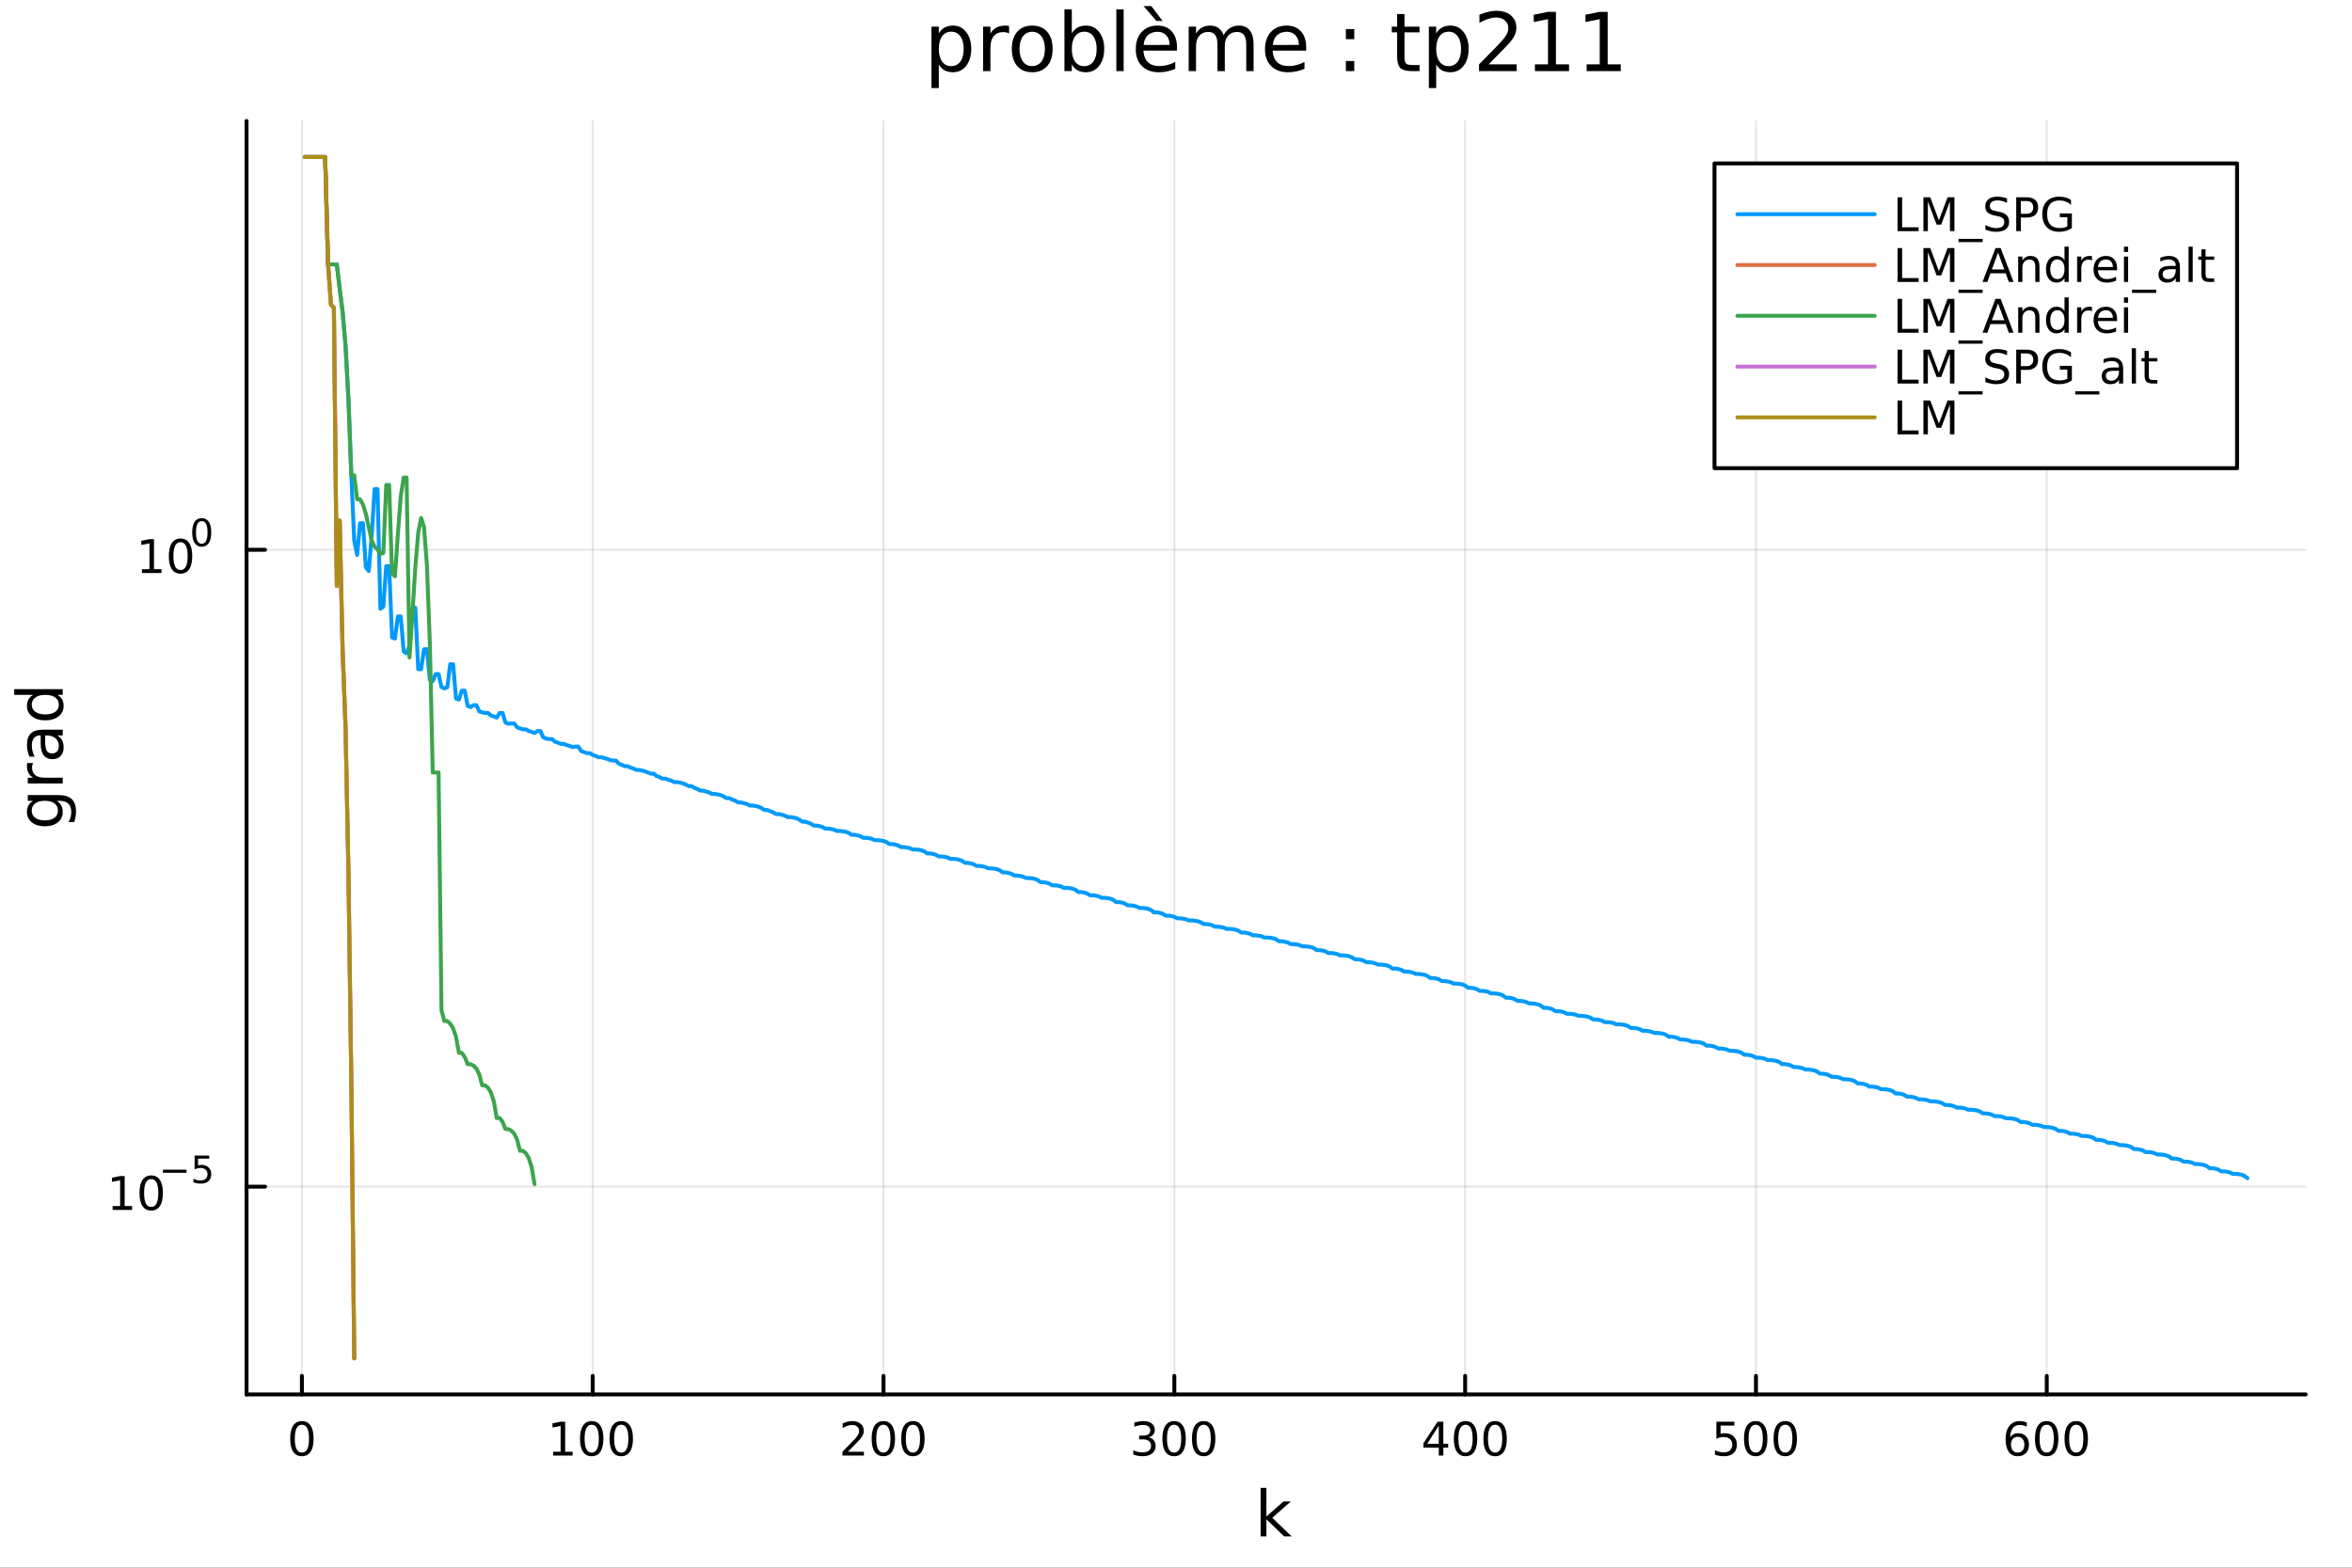<?xml version="1.0" encoding="utf-8"?>
<svg xmlns="http://www.w3.org/2000/svg" xmlns:xlink="http://www.w3.org/1999/xlink" width="600" height="400" viewBox="0 0 2400 1600">
<rect x="0" y="0" width="2400" height="1600" fill="#333333" stroke="none"/>
<defs>
  <clipPath id="clip130">
    <rect x="0" y="0" width="2400" height="1600"/>
  </clipPath>
</defs>
<path clip-path="url(#clip130)" d="M0 1600 L2400 1600 L2400 0 L0 0  Z" fill="#ffffff" fill-rule="evenodd" fill-opacity="1"/>
<defs>
  <clipPath id="clip131">
    <rect x="480" y="0" width="1681" height="1600"/>
  </clipPath>
</defs>
<path clip-path="url(#clip130)" d="M251.56 1423.18 L2352.76 1423.18 L2352.76 123.472 L251.56 123.472  Z" fill="#ffffff" fill-rule="evenodd" fill-opacity="1"/>
<defs>
  <clipPath id="clip132">
    <rect x="251" y="123" width="2102" height="1301"/>
  </clipPath>
</defs>
<polyline clip-path="url(#clip132)" style="stroke:#000000; stroke-linecap:round; stroke-linejoin:round; stroke-width:2; stroke-opacity:0.1; fill:none" points="308.061,1423.18 308.061,123.472 "/>
<polyline clip-path="url(#clip132)" style="stroke:#000000; stroke-linecap:round; stroke-linejoin:round; stroke-width:2; stroke-opacity:0.1; fill:none" points="604.806,1423.18 604.806,123.472 "/>
<polyline clip-path="url(#clip132)" style="stroke:#000000; stroke-linecap:round; stroke-linejoin:round; stroke-width:2; stroke-opacity:0.1; fill:none" points="901.552,1423.18 901.552,123.472 "/>
<polyline clip-path="url(#clip132)" style="stroke:#000000; stroke-linecap:round; stroke-linejoin:round; stroke-width:2; stroke-opacity:0.1; fill:none" points="1198.3,1423.18 1198.3,123.472 "/>
<polyline clip-path="url(#clip132)" style="stroke:#000000; stroke-linecap:round; stroke-linejoin:round; stroke-width:2; stroke-opacity:0.1; fill:none" points="1495.04,1423.18 1495.04,123.472 "/>
<polyline clip-path="url(#clip132)" style="stroke:#000000; stroke-linecap:round; stroke-linejoin:round; stroke-width:2; stroke-opacity:0.1; fill:none" points="1791.79,1423.18 1791.79,123.472 "/>
<polyline clip-path="url(#clip132)" style="stroke:#000000; stroke-linecap:round; stroke-linejoin:round; stroke-width:2; stroke-opacity:0.1; fill:none" points="2088.53,1423.18 2088.53,123.472 "/>
<polyline clip-path="url(#clip130)" style="stroke:#000000; stroke-linecap:round; stroke-linejoin:round; stroke-width:4; stroke-opacity:1; fill:none" points="251.56,1423.18 2352.76,1423.18 "/>
<polyline clip-path="url(#clip130)" style="stroke:#000000; stroke-linecap:round; stroke-linejoin:round; stroke-width:4; stroke-opacity:1; fill:none" points="308.061,1423.18 308.061,1404.28 "/>
<polyline clip-path="url(#clip130)" style="stroke:#000000; stroke-linecap:round; stroke-linejoin:round; stroke-width:4; stroke-opacity:1; fill:none" points="604.806,1423.18 604.806,1404.28 "/>
<polyline clip-path="url(#clip130)" style="stroke:#000000; stroke-linecap:round; stroke-linejoin:round; stroke-width:4; stroke-opacity:1; fill:none" points="901.552,1423.18 901.552,1404.28 "/>
<polyline clip-path="url(#clip130)" style="stroke:#000000; stroke-linecap:round; stroke-linejoin:round; stroke-width:4; stroke-opacity:1; fill:none" points="1198.3,1423.18 1198.3,1404.28 "/>
<polyline clip-path="url(#clip130)" style="stroke:#000000; stroke-linecap:round; stroke-linejoin:round; stroke-width:4; stroke-opacity:1; fill:none" points="1495.04,1423.18 1495.04,1404.28 "/>
<polyline clip-path="url(#clip130)" style="stroke:#000000; stroke-linecap:round; stroke-linejoin:round; stroke-width:4; stroke-opacity:1; fill:none" points="1791.79,1423.18 1791.79,1404.28 "/>
<polyline clip-path="url(#clip130)" style="stroke:#000000; stroke-linecap:round; stroke-linejoin:round; stroke-width:4; stroke-opacity:1; fill:none" points="2088.53,1423.18 2088.53,1404.28 "/>
<path clip-path="url(#clip130)" d="M308.061 1454.1 Q304.45 1454.1 302.621 1457.66 Q300.815 1461.2 300.815 1468.33 Q300.815 1475.44 302.621 1479.01 Q304.45 1482.55 308.061 1482.55 Q311.695 1482.55 313.5 1479.01 Q315.329 1475.44 315.329 1468.33 Q315.329 1461.2 313.5 1457.66 Q311.695 1454.1 308.061 1454.1 M308.061 1450.39 Q313.871 1450.39 316.926 1455 Q320.005 1459.58 320.005 1468.33 Q320.005 1477.06 316.926 1481.67 Q313.871 1486.25 308.061 1486.25 Q302.25 1486.25 299.172 1481.67 Q296.116 1477.06 296.116 1468.33 Q296.116 1459.58 299.172 1455 Q302.25 1450.39 308.061 1450.39 Z" fill="#000000" fill-rule="nonzero" fill-opacity="1" /><path clip-path="url(#clip130)" d="M564.413 1481.64 L572.052 1481.64 L572.052 1455.28 L563.742 1456.95 L563.742 1452.69 L572.005 1451.02 L576.681 1451.02 L576.681 1481.64 L584.32 1481.64 L584.32 1485.58 L564.413 1485.58 L564.413 1481.64 Z" fill="#000000" fill-rule="nonzero" fill-opacity="1" /><path clip-path="url(#clip130)" d="M603.764 1454.1 Q600.153 1454.1 598.325 1457.66 Q596.519 1461.2 596.519 1468.33 Q596.519 1475.44 598.325 1479.01 Q600.153 1482.55 603.764 1482.55 Q607.399 1482.55 609.204 1479.01 Q611.033 1475.44 611.033 1468.33 Q611.033 1461.2 609.204 1457.66 Q607.399 1454.1 603.764 1454.1 M603.764 1450.39 Q609.575 1450.39 612.63 1455 Q615.709 1459.58 615.709 1468.33 Q615.709 1477.06 612.63 1481.67 Q609.575 1486.25 603.764 1486.25 Q597.954 1486.25 594.876 1481.67 Q591.82 1477.06 591.82 1468.33 Q591.82 1459.58 594.876 1455 Q597.954 1450.39 603.764 1450.39 Z" fill="#000000" fill-rule="nonzero" fill-opacity="1" /><path clip-path="url(#clip130)" d="M633.926 1454.1 Q630.315 1454.1 628.487 1457.66 Q626.681 1461.2 626.681 1468.33 Q626.681 1475.44 628.487 1479.01 Q630.315 1482.55 633.926 1482.55 Q637.561 1482.55 639.366 1479.01 Q641.195 1475.44 641.195 1468.33 Q641.195 1461.2 639.366 1457.66 Q637.561 1454.1 633.926 1454.1 M633.926 1450.39 Q639.736 1450.39 642.792 1455 Q645.871 1459.58 645.871 1468.33 Q645.871 1477.06 642.792 1481.67 Q639.736 1486.25 633.926 1486.25 Q628.116 1486.25 625.037 1481.67 Q621.982 1477.06 621.982 1468.33 Q621.982 1459.58 625.037 1455 Q628.116 1450.39 633.926 1450.39 Z" fill="#000000" fill-rule="nonzero" fill-opacity="1" /><path clip-path="url(#clip130)" d="M865.244 1481.64 L881.563 1481.64 L881.563 1485.58 L859.619 1485.58 L859.619 1481.64 Q862.281 1478.89 866.864 1474.26 Q871.471 1469.61 872.651 1468.27 Q874.897 1465.74 875.776 1464.01 Q876.679 1462.25 876.679 1460.56 Q876.679 1457.8 874.735 1456.07 Q872.813 1454.33 869.712 1454.33 Q867.512 1454.33 865.059 1455.09 Q862.628 1455.86 859.85 1457.41 L859.85 1452.69 Q862.675 1451.55 865.128 1450.97 Q867.582 1450.39 869.619 1450.39 Q874.989 1450.39 878.184 1453.08 Q881.378 1455.77 881.378 1460.26 Q881.378 1462.39 880.568 1464.31 Q879.781 1466.2 877.674 1468.8 Q877.096 1469.47 873.994 1472.69 Q870.892 1475.88 865.244 1481.64 Z" fill="#000000" fill-rule="nonzero" fill-opacity="1" /><path clip-path="url(#clip130)" d="M901.378 1454.1 Q897.767 1454.1 895.938 1457.66 Q894.133 1461.2 894.133 1468.33 Q894.133 1475.44 895.938 1479.01 Q897.767 1482.55 901.378 1482.55 Q905.012 1482.55 906.818 1479.01 Q908.647 1475.44 908.647 1468.33 Q908.647 1461.2 906.818 1457.66 Q905.012 1454.1 901.378 1454.1 M901.378 1450.39 Q907.188 1450.39 910.244 1455 Q913.322 1459.58 913.322 1468.33 Q913.322 1477.06 910.244 1481.67 Q907.188 1486.25 901.378 1486.25 Q895.568 1486.25 892.489 1481.67 Q889.434 1477.06 889.434 1468.33 Q889.434 1459.58 892.489 1455 Q895.568 1450.39 901.378 1450.39 Z" fill="#000000" fill-rule="nonzero" fill-opacity="1" /><path clip-path="url(#clip130)" d="M931.54 1454.1 Q927.929 1454.1 926.1 1457.66 Q924.295 1461.2 924.295 1468.33 Q924.295 1475.44 926.1 1479.01 Q927.929 1482.55 931.54 1482.55 Q935.174 1482.55 936.98 1479.01 Q938.808 1475.44 938.808 1468.33 Q938.808 1461.2 936.98 1457.66 Q935.174 1454.1 931.54 1454.1 M931.54 1450.39 Q937.35 1450.39 940.406 1455 Q943.484 1459.58 943.484 1468.33 Q943.484 1477.06 940.406 1481.67 Q937.35 1486.25 931.54 1486.25 Q925.73 1486.25 922.651 1481.67 Q919.596 1477.06 919.596 1468.33 Q919.596 1459.58 922.651 1455 Q925.73 1450.39 931.54 1450.39 Z" fill="#000000" fill-rule="nonzero" fill-opacity="1" /><path clip-path="url(#clip130)" d="M1172.06 1466.95 Q1175.42 1467.66 1177.29 1469.93 Q1179.19 1472.2 1179.19 1475.53 Q1179.19 1480.65 1175.67 1483.45 Q1172.15 1486.25 1165.67 1486.25 Q1163.49 1486.25 1161.18 1485.81 Q1158.89 1485.39 1156.43 1484.54 L1156.43 1480.02 Q1158.38 1481.16 1160.69 1481.74 Q1163.01 1482.32 1165.53 1482.32 Q1169.93 1482.32 1172.22 1480.58 Q1174.54 1478.84 1174.54 1475.53 Q1174.54 1472.48 1172.38 1470.77 Q1170.25 1469.03 1166.43 1469.03 L1162.41 1469.03 L1162.41 1465.19 L1166.62 1465.19 Q1170.07 1465.19 1171.9 1463.82 Q1173.73 1462.43 1173.73 1459.84 Q1173.73 1457.18 1171.83 1455.77 Q1169.95 1454.33 1166.43 1454.33 Q1164.51 1454.33 1162.31 1454.75 Q1160.11 1455.16 1157.48 1456.04 L1157.48 1451.88 Q1160.14 1451.14 1162.45 1450.77 Q1164.79 1450.39 1166.85 1450.39 Q1172.17 1450.39 1175.28 1452.83 Q1178.38 1455.23 1178.38 1459.35 Q1178.38 1462.22 1176.73 1464.21 Q1175.09 1466.18 1172.06 1466.95 Z" fill="#000000" fill-rule="nonzero" fill-opacity="1" /><path clip-path="url(#clip130)" d="M1198.05 1454.1 Q1194.44 1454.1 1192.61 1457.66 Q1190.81 1461.2 1190.81 1468.33 Q1190.81 1475.44 1192.61 1479.01 Q1194.44 1482.55 1198.05 1482.55 Q1201.69 1482.55 1203.49 1479.01 Q1205.32 1475.44 1205.32 1468.33 Q1205.32 1461.2 1203.49 1457.66 Q1201.69 1454.1 1198.05 1454.1 M1198.05 1450.39 Q1203.86 1450.39 1206.92 1455 Q1210 1459.58 1210 1468.33 Q1210 1477.06 1206.92 1481.67 Q1203.86 1486.25 1198.05 1486.25 Q1192.24 1486.25 1189.17 1481.67 Q1186.11 1477.06 1186.11 1468.33 Q1186.11 1459.58 1189.17 1455 Q1192.24 1450.39 1198.05 1450.39 Z" fill="#000000" fill-rule="nonzero" fill-opacity="1" /><path clip-path="url(#clip130)" d="M1228.22 1454.1 Q1224.6 1454.1 1222.78 1457.66 Q1220.97 1461.2 1220.97 1468.33 Q1220.97 1475.44 1222.78 1479.01 Q1224.6 1482.55 1228.22 1482.55 Q1231.85 1482.55 1233.66 1479.01 Q1235.48 1475.44 1235.48 1468.33 Q1235.48 1461.2 1233.66 1457.66 Q1231.85 1454.1 1228.22 1454.1 M1228.22 1450.39 Q1234.03 1450.39 1237.08 1455 Q1240.16 1459.58 1240.16 1468.33 Q1240.16 1477.06 1237.08 1481.67 Q1234.03 1486.25 1228.22 1486.25 Q1222.41 1486.25 1219.33 1481.67 Q1216.27 1477.06 1216.27 1468.33 Q1216.27 1459.58 1219.33 1455 Q1222.41 1450.39 1228.22 1450.39 Z" fill="#000000" fill-rule="nonzero" fill-opacity="1" /><path clip-path="url(#clip130)" d="M1468.13 1455.09 L1456.33 1473.54 L1468.13 1473.54 L1468.13 1455.09 M1466.91 1451.02 L1472.79 1451.02 L1472.79 1473.54 L1477.72 1473.54 L1477.72 1477.43 L1472.79 1477.43 L1472.79 1485.58 L1468.13 1485.58 L1468.13 1477.43 L1452.53 1477.43 L1452.53 1472.92 L1466.91 1451.02 Z" fill="#000000" fill-rule="nonzero" fill-opacity="1" /><path clip-path="url(#clip130)" d="M1495.45 1454.1 Q1491.84 1454.1 1490.01 1457.66 Q1488.2 1461.2 1488.2 1468.33 Q1488.2 1475.44 1490.01 1479.01 Q1491.84 1482.55 1495.45 1482.55 Q1499.08 1482.55 1500.89 1479.01 Q1502.72 1475.44 1502.72 1468.33 Q1502.72 1461.2 1500.89 1457.66 Q1499.08 1454.1 1495.45 1454.1 M1495.45 1450.39 Q1501.26 1450.39 1504.31 1455 Q1507.39 1459.58 1507.39 1468.33 Q1507.39 1477.06 1504.31 1481.67 Q1501.26 1486.25 1495.45 1486.25 Q1489.64 1486.25 1486.56 1481.67 Q1483.5 1477.06 1483.5 1468.33 Q1483.5 1459.58 1486.56 1455 Q1489.64 1450.39 1495.45 1450.39 Z" fill="#000000" fill-rule="nonzero" fill-opacity="1" /><path clip-path="url(#clip130)" d="M1525.61 1454.1 Q1522 1454.1 1520.17 1457.66 Q1518.36 1461.2 1518.36 1468.33 Q1518.36 1475.44 1520.17 1479.01 Q1522 1482.55 1525.61 1482.55 Q1529.24 1482.55 1531.05 1479.01 Q1532.88 1475.44 1532.88 1468.33 Q1532.88 1461.2 1531.05 1457.66 Q1529.24 1454.1 1525.61 1454.1 M1525.61 1450.39 Q1531.42 1450.39 1534.48 1455 Q1537.55 1459.58 1537.55 1468.33 Q1537.55 1477.06 1534.48 1481.67 Q1531.42 1486.25 1525.61 1486.25 Q1519.8 1486.25 1516.72 1481.67 Q1513.67 1477.06 1513.67 1468.33 Q1513.67 1459.58 1516.72 1455 Q1519.8 1450.39 1525.61 1450.39 Z" fill="#000000" fill-rule="nonzero" fill-opacity="1" /><path clip-path="url(#clip130)" d="M1751.41 1451.02 L1769.76 1451.02 L1769.76 1454.96 L1755.69 1454.96 L1755.69 1463.43 Q1756.71 1463.08 1757.73 1462.92 Q1758.74 1462.73 1759.76 1462.73 Q1765.55 1462.73 1768.93 1465.9 Q1772.31 1469.08 1772.31 1474.49 Q1772.31 1480.07 1768.84 1483.17 Q1765.36 1486.25 1759.05 1486.25 Q1756.87 1486.25 1754.6 1485.88 Q1752.36 1485.51 1749.95 1484.77 L1749.95 1480.07 Q1752.03 1481.2 1754.25 1481.76 Q1756.48 1482.32 1758.95 1482.32 Q1762.96 1482.32 1765.3 1480.21 Q1767.63 1478.1 1767.63 1474.49 Q1767.63 1470.88 1765.3 1468.77 Q1762.96 1466.67 1758.95 1466.67 Q1757.08 1466.67 1755.2 1467.08 Q1753.35 1467.5 1751.41 1468.38 L1751.41 1451.02 Z" fill="#000000" fill-rule="nonzero" fill-opacity="1" /><path clip-path="url(#clip130)" d="M1791.52 1454.1 Q1787.91 1454.1 1786.08 1457.66 Q1784.28 1461.2 1784.28 1468.33 Q1784.28 1475.44 1786.08 1479.01 Q1787.91 1482.55 1791.52 1482.55 Q1795.16 1482.55 1796.96 1479.01 Q1798.79 1475.44 1798.79 1468.33 Q1798.79 1461.2 1796.96 1457.66 Q1795.16 1454.1 1791.52 1454.1 M1791.52 1450.39 Q1797.33 1450.39 1800.39 1455 Q1803.47 1459.58 1803.47 1468.33 Q1803.47 1477.06 1800.39 1481.67 Q1797.33 1486.25 1791.52 1486.25 Q1785.71 1486.25 1782.63 1481.67 Q1779.58 1477.06 1779.58 1468.33 Q1779.58 1459.58 1782.63 1455 Q1785.71 1450.39 1791.52 1450.39 Z" fill="#000000" fill-rule="nonzero" fill-opacity="1" /><path clip-path="url(#clip130)" d="M1821.68 1454.1 Q1818.07 1454.1 1816.24 1457.66 Q1814.44 1461.2 1814.44 1468.33 Q1814.44 1475.44 1816.24 1479.01 Q1818.07 1482.55 1821.68 1482.55 Q1825.32 1482.55 1827.12 1479.01 Q1828.95 1475.44 1828.95 1468.33 Q1828.95 1461.2 1827.12 1457.66 Q1825.32 1454.1 1821.68 1454.1 M1821.68 1450.39 Q1827.49 1450.39 1830.55 1455 Q1833.63 1459.58 1833.63 1468.33 Q1833.63 1477.06 1830.55 1481.67 Q1827.49 1486.25 1821.68 1486.25 Q1815.87 1486.25 1812.8 1481.67 Q1809.74 1477.06 1809.74 1468.33 Q1809.74 1459.58 1812.8 1455 Q1815.87 1450.39 1821.68 1450.39 Z" fill="#000000" fill-rule="nonzero" fill-opacity="1" /><path clip-path="url(#clip130)" d="M2058.86 1466.44 Q2055.71 1466.44 2053.86 1468.59 Q2052.03 1470.74 2052.03 1474.49 Q2052.03 1478.22 2053.86 1480.39 Q2055.71 1482.55 2058.86 1482.55 Q2062.01 1482.55 2063.83 1480.39 Q2065.69 1478.22 2065.69 1474.49 Q2065.69 1470.74 2063.83 1468.59 Q2062.01 1466.44 2058.86 1466.44 M2068.14 1451.78 L2068.14 1456.04 Q2066.38 1455.21 2064.58 1454.77 Q2062.79 1454.33 2061.03 1454.33 Q2056.4 1454.33 2053.95 1457.45 Q2051.52 1460.58 2051.17 1466.9 Q2052.54 1464.89 2054.6 1463.82 Q2056.66 1462.73 2059.14 1462.73 Q2064.34 1462.73 2067.35 1465.9 Q2070.39 1469.05 2070.39 1474.49 Q2070.39 1479.82 2067.24 1483.03 Q2064.09 1486.25 2058.86 1486.25 Q2052.86 1486.25 2049.69 1481.67 Q2046.52 1477.06 2046.52 1468.33 Q2046.52 1460.14 2050.41 1455.28 Q2054.3 1450.39 2060.85 1450.39 Q2062.61 1450.39 2064.39 1450.74 Q2066.2 1451.09 2068.14 1451.78 Z" fill="#000000" fill-rule="nonzero" fill-opacity="1" /><path clip-path="url(#clip130)" d="M2088.44 1454.1 Q2084.83 1454.1 2083 1457.66 Q2081.2 1461.2 2081.2 1468.33 Q2081.2 1475.44 2083 1479.01 Q2084.83 1482.55 2088.44 1482.55 Q2092.08 1482.55 2093.88 1479.01 Q2095.71 1475.44 2095.71 1468.33 Q2095.71 1461.2 2093.88 1457.66 Q2092.08 1454.1 2088.44 1454.1 M2088.44 1450.39 Q2094.25 1450.39 2097.31 1455 Q2100.39 1459.58 2100.39 1468.33 Q2100.39 1477.06 2097.31 1481.67 Q2094.25 1486.25 2088.44 1486.25 Q2082.63 1486.25 2079.55 1481.67 Q2076.5 1477.06 2076.5 1468.33 Q2076.5 1459.58 2079.55 1455 Q2082.63 1450.39 2088.44 1450.39 Z" fill="#000000" fill-rule="nonzero" fill-opacity="1" /><path clip-path="url(#clip130)" d="M2118.6 1454.1 Q2114.99 1454.1 2113.16 1457.66 Q2111.36 1461.2 2111.36 1468.33 Q2111.36 1475.44 2113.16 1479.01 Q2114.99 1482.55 2118.6 1482.55 Q2122.24 1482.55 2124.04 1479.01 Q2125.87 1475.44 2125.87 1468.33 Q2125.87 1461.2 2124.04 1457.66 Q2122.24 1454.1 2118.6 1454.1 M2118.6 1450.39 Q2124.41 1450.39 2127.47 1455 Q2130.55 1459.58 2130.55 1468.33 Q2130.55 1477.06 2127.47 1481.67 Q2124.41 1486.25 2118.6 1486.25 Q2112.79 1486.25 2109.71 1481.67 Q2106.66 1477.06 2106.66 1468.33 Q2106.66 1459.58 2109.71 1455 Q2112.79 1450.39 2118.6 1450.39 Z" fill="#000000" fill-rule="nonzero" fill-opacity="1" /><path clip-path="url(#clip130)" d="M1286.34 1518.52 L1292.23 1518.52 L1292.23 1547.77 L1309.7 1532.4 L1317.18 1532.4 L1298.27 1549.07 L1317.98 1568.04 L1310.34 1568.04 L1292.23 1550.63 L1292.23 1568.04 L1286.34 1568.04 L1286.34 1518.52 Z" fill="#000000" fill-rule="nonzero" fill-opacity="1" /><polyline clip-path="url(#clip132)" style="stroke:#000000; stroke-linecap:round; stroke-linejoin:round; stroke-width:2; stroke-opacity:0.1; fill:none" points="251.56,1211.12 2352.76,1211.12 "/>
<polyline clip-path="url(#clip132)" style="stroke:#000000; stroke-linecap:round; stroke-linejoin:round; stroke-width:2; stroke-opacity:0.1; fill:none" points="251.56,561.11 2352.76,561.11 "/>
<polyline clip-path="url(#clip130)" style="stroke:#000000; stroke-linecap:round; stroke-linejoin:round; stroke-width:4; stroke-opacity:1; fill:none" points="251.56,1423.18 251.56,123.472 "/>
<polyline clip-path="url(#clip130)" style="stroke:#000000; stroke-linecap:round; stroke-linejoin:round; stroke-width:4; stroke-opacity:1; fill:none" points="251.56,1211.12 270.458,1211.12 "/>
<polyline clip-path="url(#clip130)" style="stroke:#000000; stroke-linecap:round; stroke-linejoin:round; stroke-width:4; stroke-opacity:1; fill:none" points="251.56,561.11 270.458,561.11 "/>
<path clip-path="url(#clip130)" d="M114.931 1230.92 L122.57 1230.92 L122.57 1204.55 L114.26 1206.22 L114.26 1201.96 L122.524 1200.29 L127.2 1200.29 L127.2 1230.92 L134.839 1230.92 L134.839 1234.85 L114.931 1234.85 L114.931 1230.92 Z" fill="#000000" fill-rule="nonzero" fill-opacity="1" /><path clip-path="url(#clip130)" d="M154.283 1203.37 Q150.672 1203.37 148.843 1206.93 Q147.038 1210.48 147.038 1217.61 Q147.038 1224.71 148.843 1228.28 Q150.672 1231.82 154.283 1231.82 Q157.917 1231.82 159.723 1228.28 Q161.552 1224.71 161.552 1217.61 Q161.552 1210.48 159.723 1206.93 Q157.917 1203.37 154.283 1203.37 M154.283 1199.67 Q160.093 1199.67 163.149 1204.27 Q166.227 1208.86 166.227 1217.61 Q166.227 1226.33 163.149 1230.94 Q160.093 1235.52 154.283 1235.52 Q148.473 1235.52 145.394 1230.94 Q142.339 1226.33 142.339 1217.61 Q142.339 1208.86 145.394 1204.27 Q148.473 1199.67 154.283 1199.67 Z" fill="#000000" fill-rule="nonzero" fill-opacity="1" /><path clip-path="url(#clip130)" d="M166.227 1193.77 L190.339 1193.77 L190.339 1196.96 L166.227 1196.96 L166.227 1193.77 Z" fill="#000000" fill-rule="nonzero" fill-opacity="1" /><path clip-path="url(#clip130)" d="M198.577 1179.36 L213.491 1179.36 L213.491 1182.56 L202.056 1182.56 L202.056 1189.44 Q202.884 1189.16 203.711 1189.03 Q204.539 1188.88 205.366 1188.88 Q210.068 1188.88 212.814 1191.45 Q215.56 1194.03 215.56 1198.43 Q215.56 1202.96 212.739 1205.48 Q209.918 1207.99 204.783 1207.99 Q203.015 1207.99 201.172 1207.69 Q199.348 1207.38 197.392 1206.78 L197.392 1202.96 Q199.085 1203.89 200.89 1204.34 Q202.696 1204.79 204.708 1204.79 Q207.962 1204.79 209.861 1203.08 Q211.761 1201.37 211.761 1198.43 Q211.761 1195.5 209.861 1193.79 Q207.962 1192.07 204.708 1192.07 Q203.185 1192.07 201.661 1192.41 Q200.157 1192.75 198.577 1193.47 L198.577 1179.36 Z" fill="#000000" fill-rule="nonzero" fill-opacity="1" /><path clip-path="url(#clip130)" d="M144.855 580.903 L152.493 580.903 L152.493 554.537 L144.183 556.204 L144.183 551.945 L152.447 550.278 L157.123 550.278 L157.123 580.903 L164.762 580.903 L164.762 584.838 L144.855 584.838 L144.855 580.903 Z" fill="#000000" fill-rule="nonzero" fill-opacity="1" /><path clip-path="url(#clip130)" d="M184.206 553.357 Q180.595 553.357 178.766 556.922 Q176.961 560.463 176.961 567.593 Q176.961 574.699 178.766 578.264 Q180.595 581.806 184.206 581.806 Q187.84 581.806 189.646 578.264 Q191.475 574.699 191.475 567.593 Q191.475 560.463 189.646 556.922 Q187.84 553.357 184.206 553.357 M184.206 549.653 Q190.016 549.653 193.072 554.26 Q196.151 558.843 196.151 567.593 Q196.151 576.32 193.072 580.926 Q190.016 585.509 184.206 585.509 Q178.396 585.509 175.317 580.926 Q172.262 576.32 172.262 567.593 Q172.262 558.843 175.317 554.26 Q178.396 549.653 184.206 549.653 Z" fill="#000000" fill-rule="nonzero" fill-opacity="1" /><path clip-path="url(#clip130)" d="M205.855 531.849 Q202.921 531.849 201.436 534.745 Q199.969 537.623 199.969 543.416 Q199.969 549.19 201.436 552.086 Q202.921 554.964 205.855 554.964 Q208.808 554.964 210.275 552.086 Q211.761 549.19 211.761 543.416 Q211.761 537.623 210.275 534.745 Q208.808 531.849 205.855 531.849 M205.855 528.84 Q210.576 528.84 213.059 532.583 Q215.56 536.307 215.56 543.416 Q215.56 550.506 213.059 554.249 Q210.576 557.973 205.855 557.973 Q201.135 557.973 198.633 554.249 Q196.151 550.506 196.151 543.416 Q196.151 536.307 198.633 532.583 Q201.135 528.84 205.855 528.84 Z" fill="#000000" fill-rule="nonzero" fill-opacity="1" /><path clip-path="url(#clip130)" d="M45.766 817.313 Q39.401 817.313 35.9 819.955 Q32.398 822.565 32.398 827.307 Q32.398 832.018 35.9 834.66 Q39.401 837.27 45.766 837.27 Q52.1 837.27 55.601 834.66 Q59.103 832.018 59.103 827.307 Q59.103 822.565 55.601 819.955 Q52.1 817.313 45.766 817.313 M59.58 811.457 Q68.683 811.457 73.107 815.499 Q77.563 819.541 77.563 827.88 Q77.563 830.967 77.086 833.705 Q76.64 836.442 75.685 839.02 L69.988 839.02 Q71.388 836.442 72.057 833.928 Q72.725 831.413 72.725 828.803 Q72.725 823.042 69.701 820.178 Q66.71 817.313 60.63 817.313 L57.734 817.313 Q60.885 819.127 62.445 821.96 Q64.004 824.793 64.004 828.739 Q64.004 835.296 59.007 839.307 Q54.01 843.317 45.766 843.317 Q37.491 843.317 32.494 839.307 Q27.497 835.296 27.497 828.739 Q27.497 824.793 29.056 821.96 Q30.616 819.127 33.767 817.313 L28.356 817.313 L28.356 811.457 L59.58 811.457 Z" fill="#000000" fill-rule="nonzero" fill-opacity="1" /><path clip-path="url(#clip130)" d="M33.831 778.737 Q33.258 779.724 33.003 780.901 Q32.717 782.047 32.717 783.447 Q32.717 788.413 35.963 791.086 Q39.178 793.728 45.225 793.728 L64.004 793.728 L64.004 799.616 L28.356 799.616 L28.356 793.728 L33.894 793.728 Q30.648 791.882 29.088 788.922 Q27.497 785.962 27.497 781.729 Q27.497 781.124 27.592 780.392 Q27.656 779.66 27.815 778.769 L33.831 778.737 Z" fill="#000000" fill-rule="nonzero" fill-opacity="1" /><path clip-path="url(#clip130)" d="M46.085 756.393 Q46.085 763.491 47.708 766.228 Q49.331 768.965 53.246 768.965 Q56.365 768.965 58.211 766.928 Q60.026 764.86 60.026 761.327 Q60.026 756.457 56.588 753.529 Q53.119 750.569 47.39 750.569 L46.085 750.569 L46.085 756.393 M43.666 744.712 L64.004 744.712 L64.004 750.569 L58.593 750.569 Q61.84 752.574 63.399 755.566 Q64.927 758.558 64.927 762.886 Q64.927 768.361 61.872 771.607 Q58.784 774.822 53.628 774.822 Q47.612 774.822 44.557 770.812 Q41.501 766.769 41.501 758.78 L41.501 750.569 L40.928 750.569 Q36.886 750.569 34.69 753.242 Q32.462 755.884 32.462 760.69 Q32.462 763.746 33.194 766.642 Q33.926 769.538 35.39 772.212 L29.98 772.212 Q28.738 768.997 28.133 765.974 Q27.497 762.95 27.497 760.085 Q27.497 752.351 31.507 748.532 Q35.518 744.712 43.666 744.712 Z" fill="#000000" fill-rule="nonzero" fill-opacity="1" /><path clip-path="url(#clip130)" d="M33.767 709.191 L14.479 709.191 L14.479 703.335 L64.004 703.335 L64.004 709.191 L58.657 709.191 Q61.84 711.038 63.399 713.87 Q64.927 716.671 64.927 720.618 Q64.927 727.079 59.771 731.153 Q54.615 735.195 46.212 735.195 Q37.809 735.195 32.653 731.153 Q27.497 727.079 27.497 720.618 Q27.497 716.671 29.056 713.87 Q30.584 711.038 33.767 709.191 M46.212 729.148 Q52.673 729.148 56.365 726.506 Q60.026 723.833 60.026 719.186 Q60.026 714.539 56.365 711.865 Q52.673 709.191 46.212 709.191 Q39.751 709.191 36.09 711.865 Q32.398 714.539 32.398 719.186 Q32.398 723.833 36.09 726.506 Q39.751 729.148 46.212 729.148 Z" fill="#000000" fill-rule="nonzero" fill-opacity="1" /><path clip-path="url(#clip130)" d="M957.973 65.77 L957.973 89.833 L950.479 89.833 L950.479 27.206 L957.973 27.206 L957.973 34.092 Q960.323 30.041 963.887 28.097 Q967.493 26.112 972.475 26.112 Q980.739 26.112 985.884 32.675 Q991.069 39.237 991.069 49.931 Q991.069 60.626 985.884 67.188 Q980.739 73.751 972.475 73.751 Q967.493 73.751 963.887 71.806 Q960.323 69.821 957.973 65.77 M983.332 49.931 Q983.332 41.708 979.929 37.05 Q976.567 32.35 970.652 32.35 Q964.738 32.35 961.335 37.05 Q957.973 41.708 957.973 49.931 Q957.973 58.155 961.335 62.854 Q964.738 67.512 970.652 67.512 Q976.567 67.512 979.929 62.854 Q983.332 58.155 983.332 49.931 Z" fill="#000000" fill-rule="nonzero" fill-opacity="1" /><path clip-path="url(#clip130)" d="M1029.71 34.173 Q1028.46 33.444 1026.96 33.12 Q1025.5 32.756 1023.72 32.756 Q1017.4 32.756 1014 36.888 Q1010.63 40.979 1010.63 48.676 L1010.63 72.576 L1003.14 72.576 L1003.14 27.206 L1010.63 27.206 L1010.63 34.254 Q1012.98 30.122 1016.75 28.138 Q1020.52 26.112 1025.91 26.112 Q1026.68 26.112 1027.61 26.234 Q1028.54 26.315 1029.67 26.517 L1029.71 34.173 Z" fill="#000000" fill-rule="nonzero" fill-opacity="1" /><path clip-path="url(#clip130)" d="M1053.29 32.431 Q1047.3 32.431 1043.81 37.131 Q1040.33 41.789 1040.33 49.931 Q1040.33 58.074 1043.77 62.773 Q1047.25 67.431 1053.29 67.431 Q1059.25 67.431 1062.73 62.732 Q1066.21 58.033 1066.21 49.931 Q1066.21 41.87 1062.73 37.171 Q1059.25 32.431 1053.29 32.431 M1053.29 26.112 Q1063.01 26.112 1068.56 32.431 Q1074.11 38.751 1074.11 49.931 Q1074.11 61.071 1068.56 67.431 Q1063.01 73.751 1053.29 73.751 Q1043.53 73.751 1037.98 67.431 Q1032.47 61.071 1032.47 49.931 Q1032.47 38.751 1037.98 32.431 Q1043.53 26.112 1053.29 26.112 Z" fill="#000000" fill-rule="nonzero" fill-opacity="1" /><path clip-path="url(#clip130)" d="M1119.04 49.931 Q1119.04 41.708 1115.63 37.05 Q1112.27 32.35 1106.36 32.35 Q1100.44 32.35 1097.04 37.05 Q1093.68 41.708 1093.68 49.931 Q1093.68 58.155 1097.04 62.854 Q1100.44 67.512 1106.36 67.512 Q1112.27 67.512 1115.63 62.854 Q1119.04 58.155 1119.04 49.931 M1093.68 34.092 Q1096.03 30.041 1099.59 28.097 Q1103.2 26.112 1108.18 26.112 Q1116.44 26.112 1121.59 32.675 Q1126.77 39.237 1126.77 49.931 Q1126.77 60.626 1121.59 67.188 Q1116.44 73.751 1108.18 73.751 Q1103.2 73.751 1099.59 71.806 Q1096.03 69.821 1093.68 65.77 L1093.68 72.576 L1086.18 72.576 L1086.18 9.544 L1093.68 9.544 L1093.68 34.092 Z" fill="#000000" fill-rule="nonzero" fill-opacity="1" /><path clip-path="url(#clip130)" d="M1139.13 9.544 L1146.58 9.544 L1146.58 72.576 L1139.13 72.576 L1139.13 9.544 Z" fill="#000000" fill-rule="nonzero" fill-opacity="1" /><path clip-path="url(#clip130)" d="M1200.99 48.028 L1200.99 51.673 L1166.72 51.673 Q1167.2 59.37 1171.33 63.421 Q1175.51 67.431 1182.92 67.431 Q1187.21 67.431 1191.22 66.378 Q1195.27 65.325 1199.24 63.218 L1199.24 70.267 Q1195.23 71.968 1191.02 72.86 Q1186.81 73.751 1182.47 73.751 Q1171.62 73.751 1165.26 67.431 Q1158.94 61.112 1158.94 50.337 Q1158.94 39.197 1164.93 32.675 Q1170.97 26.112 1181.18 26.112 Q1190.33 26.112 1195.64 32.026 Q1200.99 37.9 1200.99 48.028 M1193.53 45.84 Q1193.45 39.723 1190.09 36.077 Q1186.77 32.431 1181.26 32.431 Q1175.02 32.431 1171.25 35.956 Q1167.53 39.48 1166.96 45.88 L1193.53 45.84 M1174.86 6.222 L1186.28 21.373 L1180.08 21.373 L1166.88 6.222 L1174.86 6.222 Z" fill="#000000" fill-rule="nonzero" fill-opacity="1" /><path clip-path="url(#clip130)" d="M1248.54 35.915 Q1251.34 30.892 1255.23 28.502 Q1259.12 26.112 1264.38 26.112 Q1271.47 26.112 1275.32 31.095 Q1279.17 36.037 1279.17 45.192 L1279.17 72.576 L1271.68 72.576 L1271.68 45.435 Q1271.68 38.913 1269.37 35.753 Q1267.06 32.594 1262.32 32.594 Q1256.52 32.594 1253.16 36.442 Q1249.8 40.29 1249.8 46.934 L1249.8 72.576 L1242.31 72.576 L1242.31 45.435 Q1242.31 38.873 1240 35.753 Q1237.69 32.594 1232.87 32.594 Q1227.16 32.594 1223.79 36.482 Q1220.43 40.331 1220.43 46.934 L1220.43 72.576 L1212.94 72.576 L1212.94 27.206 L1220.43 27.206 L1220.43 34.254 Q1222.98 30.082 1226.55 28.097 Q1230.11 26.112 1235.01 26.112 Q1239.96 26.112 1243.4 28.624 Q1246.88 31.135 1248.54 35.915 Z" fill="#000000" fill-rule="nonzero" fill-opacity="1" /><path clip-path="url(#clip130)" d="M1332.84 48.028 L1332.84 51.673 L1298.57 51.673 Q1299.06 59.37 1303.19 63.421 Q1307.36 67.431 1314.78 67.431 Q1319.07 67.431 1323.08 66.378 Q1327.13 65.325 1331.1 63.218 L1331.1 70.267 Q1327.09 71.968 1322.88 72.86 Q1318.67 73.751 1314.33 73.751 Q1303.47 73.751 1297.11 67.431 Q1290.8 61.112 1290.8 50.337 Q1290.8 39.197 1296.79 32.675 Q1302.83 26.112 1313.03 26.112 Q1322.19 26.112 1327.5 32.026 Q1332.84 37.9 1332.84 48.028 M1325.39 45.84 Q1325.31 39.723 1321.95 36.077 Q1318.63 32.431 1313.12 32.431 Q1306.88 32.431 1303.11 35.956 Q1299.38 39.48 1298.82 45.88 L1325.39 45.84 Z" fill="#000000" fill-rule="nonzero" fill-opacity="1" /><path clip-path="url(#clip130)" d="M1373.35 62.287 L1381.9 62.287 L1381.9 72.576 L1373.35 72.576 L1373.35 62.287 M1373.35 29.677 L1381.9 29.677 L1381.9 39.966 L1373.35 39.966 L1373.35 29.677 Z" fill="#000000" fill-rule="nonzero" fill-opacity="1" /><path clip-path="url(#clip130)" d="M1433.14 14.324 L1433.14 27.206 L1448.5 27.206 L1448.5 32.999 L1433.14 32.999 L1433.14 57.628 Q1433.14 63.178 1434.64 64.758 Q1436.18 66.338 1440.84 66.338 L1448.5 66.338 L1448.5 72.576 L1440.84 72.576 Q1432.21 72.576 1428.93 69.376 Q1425.65 66.135 1425.65 57.628 L1425.65 32.999 L1420.18 32.999 L1420.18 27.206 L1425.65 27.206 L1425.65 14.324 L1433.14 14.324 Z" fill="#000000" fill-rule="nonzero" fill-opacity="1" /><path clip-path="url(#clip130)" d="M1465.51 65.77 L1465.51 89.833 L1458.02 89.833 L1458.02 27.206 L1465.51 27.206 L1465.51 34.092 Q1467.86 30.041 1471.43 28.097 Q1475.03 26.112 1480.01 26.112 Q1488.28 26.112 1493.42 32.675 Q1498.61 39.237 1498.61 49.931 Q1498.61 60.626 1493.42 67.188 Q1488.28 73.751 1480.01 73.751 Q1475.03 73.751 1471.43 71.806 Q1467.86 69.821 1465.51 65.77 M1490.87 49.931 Q1490.87 41.708 1487.47 37.05 Q1484.1 32.35 1478.19 32.35 Q1472.28 32.35 1468.87 37.05 Q1465.51 41.708 1465.51 49.931 Q1465.51 58.155 1468.87 62.854 Q1472.28 67.512 1478.19 67.512 Q1484.1 67.512 1487.47 62.854 Q1490.87 58.155 1490.87 49.931 Z" fill="#000000" fill-rule="nonzero" fill-opacity="1" /><path clip-path="url(#clip130)" d="M1519.06 65.689 L1547.62 65.689 L1547.62 72.576 L1509.22 72.576 L1509.22 65.689 Q1513.88 60.869 1521.9 52.767 Q1529.96 44.625 1532.03 42.275 Q1535.96 37.86 1537.5 34.822 Q1539.08 31.743 1539.08 28.786 Q1539.08 23.965 1535.67 20.927 Q1532.31 17.889 1526.88 17.889 Q1523.03 17.889 1518.74 19.226 Q1514.49 20.562 1509.63 23.276 L1509.63 15.013 Q1514.57 13.028 1518.86 12.015 Q1523.16 11.002 1526.72 11.002 Q1536.12 11.002 1541.71 15.701 Q1547.3 20.4 1547.3 28.259 Q1547.3 31.986 1545.88 35.348 Q1544.5 38.67 1540.82 43.207 Q1539.8 44.382 1534.38 50.013 Q1528.95 55.603 1519.06 65.689 Z" fill="#000000" fill-rule="nonzero" fill-opacity="1" /><path clip-path="url(#clip130)" d="M1566.22 65.689 L1579.58 65.689 L1579.58 19.55 L1565.04 22.466 L1565.04 15.013 L1579.5 12.096 L1587.69 12.096 L1587.69 65.689 L1601.05 65.689 L1601.05 72.576 L1566.22 72.576 L1566.22 65.689 Z" fill="#000000" fill-rule="nonzero" fill-opacity="1" /><path clip-path="url(#clip130)" d="M1619 65.689 L1632.37 65.689 L1632.37 19.55 L1617.82 22.466 L1617.82 15.013 L1632.29 12.096 L1640.47 12.096 L1640.47 65.689 L1653.84 65.689 L1653.84 72.576 L1619 72.576 L1619 65.689 Z" fill="#000000" fill-rule="nonzero" fill-opacity="1" /><polyline clip-path="url(#clip132)" style="stroke:#009af9; stroke-linecap:round; stroke-linejoin:round; stroke-width:4; stroke-opacity:1; fill:none" points="311.028,160.256 313.996,160.256 316.963,160.256 319.93,160.256 322.898,160.256 325.865,160.256 328.833,160.256 331.8,160.256 334.768,269.813 337.735,269.813 340.703,269.813 343.67,269.813 346.638,294.812 349.605,318.243 352.572,352.545 355.54,406.693 358.507,485.194 361.475,552.037 364.442,566.352 367.41,534.009 370.377,534.009 373.345,579.084 376.312,582.792 379.28,546.996 382.247,499.178 385.214,499.178 388.182,621.357 391.149,619.139 394.117,577.798 397.084,577.798 400.052,650.612 403.019,651.745 405.987,629.194 408.954,629.194 411.922,664.88 414.889,666.741 417.856,659.081 420.824,620.232 423.791,620.232 426.759,682.946 429.726,683.008 432.694,662.621 435.661,662.621 438.629,693.749 441.596,695.07 444.564,687.981 447.531,687.981 450.498,701.231 453.466,702.576 456.433,701.416 459.401,677.942 462.368,677.942 465.336,712.928 468.303,713.964 471.271,704.903 474.238,704.903 477.206,720.442 480.173,721.72 483.14,719.714 486.108,719.714 489.075,726.012 492.043,727.143 495.01,727.654 497.978,727.654 500.945,730.244 503.913,731.168 506.88,732.342 509.848,727.695 512.815,727.695 515.782,737.498 518.75,738.715 521.717,738.371 524.685,738.371 527.652,742.34 530.62,743.373 533.587,744.375 536.555,744.375 539.522,746.077 542.49,746.912 545.457,748.169 548.424,746.07 551.392,746.07 554.359,752.594 557.327,753.76 560.294,754.303 563.262,754.303 566.229,756.992 569.197,757.958 572.164,759.205 575.132,759.205 578.099,760.417 581.066,761.195 584.034,762.481 587.001,761.925 589.969,761.925 592.936,766.461 595.904,767.588 598.871,768.642 601.839,768.642 604.806,770.569 607.774,771.491 610.741,772.872 613.708,772.872 616.676,773.79 619.643,774.53 622.611,775.825 625.578,776.245 628.546,776.245 631.513,779.519 634.481,780.617 637.448,781.985 640.416,781.985 643.383,783.433 646.35,784.323 649.318,785.784 652.285,785.784 655.253,786.517 658.22,787.23 661.188,788.527 664.155,789.59 667.123,789.59 670.09,792.032 673.058,793.11 676.025,794.682 678.992,794.682 681.96,795.816 684.927,796.686 687.895,798.198 690.862,798.198 693.83,798.809 696.797,799.504 699.765,800.803 702.732,802.303 705.7,802.303 708.667,804.182 711.635,805.248 714.602,806.959 717.569,806.959 720.537,807.882 723.504,808.738 726.472,810.286 729.439,810.286 732.407,810.814 735.374,811.499 738.342,812.8 741.309,814.608 744.277,814.608 747.244,816.099 750.211,817.157 753.179,818.968 756.146,818.968 759.114,819.746 762.081,820.595 765.049,822.171 768.016,822.171 770.984,822.644 773.951,823.322 776.919,824.628 779.886,826.659 782.853,826.659 785.821,827.878 788.788,828.934 791.756,830.821 794.723,830.821 797.691,831.498 800.658,832.345 803.626,833.946 806.593,833.946 809.561,834.38 812.528,835.056 815.495,836.369 818.463,838.567 821.43,838.567 824.398,839.595 827.365,840.653 830.333,842.602 833.3,842.602 836.268,843.208 839.235,844.055 842.203,845.68 845.17,845.68 848.137,846.088 851.105,846.765 854.072,848.088 857.04,848.088 860.007,848.386 862.975,848.927 865.942,849.994 868.91,851.992 871.877,851.992 874.845,852.563 877.812,853.417 880.779,855.068 883.747,855.068 886.714,855.464 889.682,856.147 892.649,857.486 895.617,857.486 898.584,857.78 901.552,858.326 904.519,859.404 907.487,861.449 910.454,861.449 913.421,861.994 916.389,862.857 919.356,864.535 922.324,864.535 925.291,864.923 928.259,865.613 931.226,866.971 934.194,866.971 937.161,867.263 940.129,867.815 943.096,868.906 946.063,870.997 949.031,870.997 951.998,871.523 954.966,872.396 957.933,874.103 960.901,874.103 963.868,874.486 966.836,875.184 969.803,876.562 972.771,876.562 975.738,876.854 978.705,877.413 981.673,878.519 984.64,880.655 987.608,880.655 990.575,881.168 993.543,882.053 996.51,883.789 999.478,883.789 1002.45,884.17 1005.41,884.878 1008.38,886.277 1011.35,886.277 1014.31,886.571 1017.28,887.137 1020.25,888.261 1023.22,890.442 1026.18,890.442 1029.15,890.946 1032.12,891.845 1035.09,893.612 1038.05,893.612 1041.02,893.992 1043.99,894.711 1046.96,896.134 1049.92,896.134 1052.89,896.429 1055.86,897.005 1058.83,898.146 1061.79,900.373 1064.76,900.373 1067.73,900.872 1070.7,901.786 1073.66,903.586 1076.63,903.586 1079.6,903.967 1082.57,904.698 1085.53,906.146 1088.5,906.146 1091.47,906.445 1094.44,907.029 1097.4,908.191 1100.37,910.464 1103.34,910.464 1106.31,910.961 1109.27,911.891 1112.24,913.725 1115.21,913.725 1118.18,914.11 1121.14,914.853 1124.11,916.327 1127.08,916.327 1130.05,916.63 1133.01,917.225 1135.98,918.408 1138.95,920.728 1141.92,920.728 1144.88,921.227 1147.85,922.174 1150.82,924.043 1153.79,924.043 1156.75,924.432 1159.72,925.19 1162.69,926.692 1165.66,926.692 1168.62,926.999 1171.59,927.605 1174.56,928.81 1177.52,931.179 1180.49,931.179 1183.46,931.681 1186.43,932.646 1189.39,934.553 1192.36,934.553 1195.33,934.947 1198.3,935.719 1201.26,937.251 1204.23,937.251 1207.2,937.563 1210.17,938.181 1213.13,939.41 1216.1,939.41 1219.07,939.658 1222.04,940.153 1225,941.138 1227.97,943.085 1230.94,943.085 1233.91,943.486 1236.87,944.274 1239.84,945.837 1242.81,945.837 1245.78,946.156 1248.74,946.787 1251.71,948.041 1254.68,948.041 1257.65,948.294 1260.61,948.799 1263.58,949.805 1266.55,951.793 1269.52,951.793 1272.48,952.201 1275.45,953.006 1278.42,954.603 1281.39,954.603 1284.35,954.927 1287.32,955.572 1290.29,956.852 1293.26,956.852 1296.22,957.111 1299.19,957.627 1302.16,958.654 1305.13,960.685 1308.09,960.685 1311.06,961.101 1314.03,961.923 1317,963.554 1319.96,963.554 1322.93,963.885 1325.9,964.543 1328.87,965.851 1331.83,965.851 1334.8,966.116 1337.77,966.643 1340.73,967.692 1343.7,969.767 1346.67,969.767 1349.64,970.191 1352.6,971.031 1355.57,972.697 1358.54,972.697 1361.51,973.036 1364.47,973.708 1367.44,975.045 1370.41,975.045 1373.38,975.315 1376.34,975.854 1379.31,976.925 1382.28,979.046 1385.25,979.046 1388.21,979.479 1391.18,980.337 1394.15,982.04 1397.12,982.04 1400.08,982.386 1403.05,983.073 1406.02,984.439 1408.99,984.439 1411.95,984.716 1414.92,985.266 1417.89,986.361 1420.86,988.529 1423.82,988.529 1426.79,988.971 1429.76,989.849 1432.73,991.589 1435.69,991.589 1438.66,991.942 1441.63,992.645 1444.6,994.041 1447.56,994.041 1450.53,994.324 1453.5,994.886 1456.47,996.006 1459.43,998.222 1462.4,998.222 1465.37,998.674 1468.34,999.571 1471.3,1001.35 1474.27,1001.35 1477.24,1001.71 1480.21,1002.43 1483.17,1003.86 1486.14,1003.86 1489.11,1004.15 1492.08,1004.72 1495.04,1005.87 1498.01,1008.13 1500.98,1008.13 1503.95,1008.59 1506.91,1009.51 1509.88,1011.33 1512.85,1011.33 1515.81,1011.7 1518.78,1012.44 1521.75,1013.9 1524.72,1013.9 1527.68,1014.19 1530.65,1014.78 1533.62,1015.95 1536.59,1018.27 1539.55,1018.27 1542.52,1018.74 1545.49,1019.68 1548.46,1021.54 1551.42,1021.54 1554.39,1021.92 1557.36,1022.67 1560.33,1024.16 1563.29,1024.16 1566.26,1024.46 1569.23,1025.06 1572.2,1026.26 1575.16,1028.63 1578.13,1028.63 1581.1,1029.11 1584.07,1030.07 1587.03,1031.98 1590,1031.98 1592.97,1032.36 1595.94,1033.13 1598.9,1034.66 1601.87,1034.66 1604.84,1034.97 1607.81,1035.58 1610.77,1036.81 1613.74,1036.81 1616.71,1037.06 1619.68,1037.55 1622.64,1038.53 1625.61,1040.48 1628.58,1040.48 1631.55,1040.87 1634.51,1041.66 1637.48,1043.22 1640.45,1043.22 1643.42,1043.54 1646.38,1044.17 1649.35,1045.42 1652.32,1045.42 1655.29,1045.68 1658.25,1046.18 1661.22,1047.19 1664.19,1049.18 1667.16,1049.18 1670.12,1049.58 1673.09,1050.39 1676.06,1051.99 1679.02,1051.99 1681.99,1052.31 1684.96,1052.95 1687.93,1054.24 1690.89,1054.24 1693.86,1054.5 1696.83,1055.01 1699.8,1056.04 1702.76,1058.08 1705.73,1058.08 1708.7,1058.49 1711.67,1059.32 1714.63,1060.95 1717.6,1060.95 1720.57,1061.28 1723.54,1061.94 1726.5,1063.26 1729.47,1063.26 1732.44,1063.52 1735.41,1064.05 1738.37,1065.1 1741.34,1067.19 1744.31,1067.19 1747.28,1067.61 1750.24,1068.45 1753.21,1070.13 1756.18,1070.13 1759.15,1070.47 1762.11,1071.14 1765.08,1072.49 1768.05,1072.49 1771.02,1072.76 1773.98,1073.3 1776.95,1074.38 1779.92,1076.51 1782.89,1076.51 1785.85,1076.94 1788.82,1077.81 1791.79,1079.52 1794.76,1079.52 1797.72,1079.87 1800.69,1080.56 1803.66,1081.93 1806.63,1081.93 1809.59,1082.21 1812.56,1082.76 1815.53,1083.87 1818.5,1086.05 1821.46,1086.05 1824.43,1086.49 1827.4,1087.38 1830.37,1089.13 1833.33,1089.13 1836.3,1089.49 1839.27,1090.19 1842.23,1091.6 1845.2,1091.6 1848.17,1091.88 1851.14,1092.45 1854.1,1093.58 1857.07,1095.81 1860.04,1095.81 1863.01,1096.27 1865.97,1097.17 1868.94,1098.97 1871.91,1098.97 1874.88,1099.33 1877.84,1100.05 1880.81,1101.49 1883.78,1101.49 1886.75,1101.78 1889.71,1102.37 1892.68,1103.52 1895.65,1105.81 1898.62,1105.81 1901.58,1106.27 1904.55,1107.2 1907.52,1109.03 1910.49,1109.03 1913.45,1109.4 1916.42,1110.15 1919.39,1111.62 1922.36,1111.62 1925.32,1111.92 1928.29,1112.51 1931.26,1113.69 1934.23,1116.03 1937.19,1116.03 1940.16,1116.51 1943.13,1117.46 1946.1,1119.34 1949.06,1119.34 1952.03,1119.72 1955,1120.48 1957.97,1121.98 1960.93,1121.98 1963.9,1122.29 1966.87,1122.9 1969.84,1124.11 1972.8,1124.11 1975.77,1124.35 1978.74,1124.84 1981.71,1125.81 1984.67,1127.73 1987.64,1127.73 1990.61,1128.12 1993.58,1128.9 1996.54,1130.44 1999.51,1130.44 2002.48,1130.75 2005.44,1131.38 2008.41,1132.62 2011.38,1132.62 2014.35,1132.87 2017.31,1133.36 2020.28,1134.36 2023.25,1136.33 2026.22,1136.33 2029.18,1136.73 2032.15,1137.52 2035.12,1139.1 2038.09,1139.1 2041.05,1139.42 2044.02,1140.06 2046.99,1141.33 2049.96,1141.33 2052.92,1141.58 2055.89,1142.09 2058.86,1143.11 2061.83,1145.12 2064.79,1145.12 2067.76,1145.53 2070.73,1146.35 2073.7,1147.96 2076.66,1147.96 2079.63,1148.29 2082.6,1148.94 2085.57,1150.24 2088.53,1150.24 2091.5,1150.5 2094.47,1151.03 2097.44,1152.07 2100.4,1154.13 2103.37,1154.13 2106.34,1154.55 2109.31,1155.38 2112.27,1157.04 2115.24,1157.04 2118.21,1157.37 2121.18,1158.04 2124.14,1159.37 2127.11,1159.37 2130.08,1159.64 2133.05,1160.17 2136.01,1161.24 2138.98,1163.35 2141.95,1163.35 2144.92,1163.78 2147.88,1164.63 2150.85,1166.32 2153.82,1166.32 2156.79,1166.67 2159.75,1167.35 2162.72,1168.71 2165.69,1168.71 2168.65,1168.98 2171.62,1169.53 2174.59,1170.62 2177.56,1172.78 2180.52,1172.78 2183.49,1173.22 2186.46,1174.1 2189.43,1175.83 2192.39,1175.83 2195.36,1176.18 2198.33,1176.88 2201.3,1178.27 2204.26,1178.27 2207.23,1178.55 2210.2,1179.12 2213.17,1180.23 2216.13,1182.44 2219.1,1182.44 2222.07,1182.89 2225.04,1183.79 2228,1185.56 2230.97,1185.56 2233.94,1185.92 2236.91,1186.64 2239.87,1188.06 2242.84,1188.06 2245.81,1188.35 2248.78,1188.93 2251.74,1190.07 2254.71,1192.33 2257.68,1192.33 2260.65,1192.79 2263.61,1193.71 2266.58,1195.52 2269.55,1195.52 2272.52,1195.89 2275.48,1196.63 2278.45,1198.08 2281.42,1198.08 2284.39,1198.38 2287.35,1198.97 2290.32,1200.14 2293.29,1202.45 "/>
<polyline clip-path="url(#clip132)" style="stroke:#e26f46; stroke-linecap:round; stroke-linejoin:round; stroke-width:4; stroke-opacity:1; fill:none" points="311.028,160.256 313.996,160.256 316.963,160.256 319.93,160.256 322.898,160.256 325.865,160.256 328.833,160.256 331.8,160.256 334.768,269.813 337.735,311.078 340.703,313.972 343.67,597.974 346.638,531.299 349.605,663.469 352.572,740.921 355.54,889.182 358.507,1105.27 361.475,1386.4 "/>
<polyline clip-path="url(#clip132)" style="stroke:#3da44d; stroke-linecap:round; stroke-linejoin:round; stroke-width:4; stroke-opacity:1; fill:none" points="311.028,160.256 313.996,160.256 316.963,160.256 319.93,160.256 322.898,160.256 325.865,160.256 328.833,160.256 331.8,160.256 334.768,269.813 337.735,269.813 340.703,269.813 343.67,269.813 346.638,294.812 349.605,318.243 352.572,352.545 355.54,406.693 358.507,485.194 361.475,485.194 364.442,509.638 367.41,509.638 370.377,515.046 373.345,524.473 376.312,538.292 379.28,551.633 382.247,557.902 385.214,560.841 388.182,565.334 391.149,564.442 394.117,494.937 397.084,494.937 400.052,584.862 403.019,588.277 405.987,545.422 408.954,506.396 411.922,487.411 414.889,487.411 417.856,671.029 420.824,627.329 423.791,579.124 426.759,543.701 429.726,528.696 432.694,537.962 435.661,577.247 438.629,656.452 441.596,788.446 444.564,788.446 447.531,788.446 450.498,1031.12 453.466,1042.13 456.433,1042.13 459.401,1044.73 462.368,1049.38 465.336,1058.31 468.303,1074.61 471.271,1074.61 474.238,1078.81 477.206,1086.08 480.173,1086.08 483.14,1087.62 486.108,1090.64 489.075,1096.53 492.043,1107.74 495.01,1107.74 497.978,1110.19 500.945,1114.95 503.913,1124.09 506.88,1141.07 509.848,1141.07 512.815,1144.96 515.782,1152.39 518.75,1152.39 521.717,1153.96 524.685,1157.05 527.652,1163.07 530.62,1174.53 533.587,1174.53 536.555,1177.01 539.522,1181.88 542.49,1191.23 545.457,1208.58 "/>
<polyline clip-path="url(#clip132)" style="stroke:#c271d2; stroke-linecap:round; stroke-linejoin:round; stroke-width:4; stroke-opacity:1; fill:none" points="311.028,160.256 313.996,160.256 316.963,160.256 319.93,160.256 322.898,160.256 325.865,160.256 328.833,160.256 331.8,160.256 334.768,269.813 337.735,311.078 340.703,313.972 343.67,597.974 346.638,531.299 349.605,663.469 352.572,740.921 355.54,889.182 358.507,1105.27 361.475,1386.4 "/>
<polyline clip-path="url(#clip132)" style="stroke:#ac8d18; stroke-linecap:round; stroke-linejoin:round; stroke-width:4; stroke-opacity:1; fill:none" points="311.028,160.256 313.996,160.256 316.963,160.256 319.93,160.256 322.898,160.256 325.865,160.256 328.833,160.256 331.8,160.256 334.768,269.813 337.735,311.078 340.703,313.972 343.67,597.974 346.638,531.299 349.605,663.469 352.572,740.921 355.54,889.182 358.507,1105.27 361.475,1386.4 "/>
<path clip-path="url(#clip130)" d="M1749.5 477.836 L2282.72 477.836 L2282.72 166.796 L1749.5 166.796  Z" fill="#ffffff" fill-rule="evenodd" fill-opacity="1"/>
<polyline clip-path="url(#clip130)" style="stroke:#000000; stroke-linecap:round; stroke-linejoin:round; stroke-width:4; stroke-opacity:1; fill:none" points="1749.5,477.836 2282.72,477.836 2282.72,166.796 1749.5,166.796 1749.5,477.836 "/>
<polyline clip-path="url(#clip130)" style="stroke:#009af9; stroke-linecap:round; stroke-linejoin:round; stroke-width:4; stroke-opacity:1; fill:none" points="1772.84,218.636 1912.92,218.636 "/>
<path clip-path="url(#clip130)" d="M1936.27 201.356 L1940.95 201.356 L1940.95 231.981 L1957.77 231.981 L1957.77 235.916 L1936.27 235.916 L1936.27 201.356 Z" fill="#000000" fill-rule="nonzero" fill-opacity="1" /><path clip-path="url(#clip130)" d="M1962.68 201.356 L1969.65 201.356 L1978.47 224.874 L1987.33 201.356 L1994.3 201.356 L1994.3 235.916 L1989.74 235.916 L1989.74 205.569 L1980.83 229.272 L1976.13 229.272 L1967.22 205.569 L1967.22 235.916 L1962.68 235.916 L1962.68 201.356 Z" fill="#000000" fill-rule="nonzero" fill-opacity="1" /><path clip-path="url(#clip130)" d="M2023.1 243.786 L2023.1 247.096 L1998.47 247.096 L1998.47 243.786 L2023.1 243.786 Z" fill="#000000" fill-rule="nonzero" fill-opacity="1" /><path clip-path="url(#clip130)" d="M2048 202.49 L2048 207.05 Q2045.34 205.777 2042.98 205.152 Q2040.62 204.527 2038.42 204.527 Q2034.6 204.527 2032.52 206.008 Q2030.46 207.49 2030.46 210.221 Q2030.46 212.513 2031.82 213.694 Q2033.21 214.851 2037.06 215.569 L2039.88 216.147 Q2045.11 217.143 2047.59 219.666 Q2050.09 222.166 2050.09 226.379 Q2050.09 231.402 2046.71 233.994 Q2043.35 236.587 2036.85 236.587 Q2034.39 236.587 2031.62 236.031 Q2028.86 235.476 2025.9 234.388 L2025.9 229.573 Q2028.75 231.17 2031.48 231.981 Q2034.21 232.791 2036.85 232.791 Q2040.85 232.791 2043.03 231.217 Q2045.2 229.643 2045.2 226.726 Q2045.2 224.18 2043.63 222.744 Q2042.08 221.309 2038.51 220.592 L2035.67 220.036 Q2030.44 218.995 2028.1 216.772 Q2025.76 214.55 2025.76 210.592 Q2025.76 206.008 2028.98 203.37 Q2032.22 200.731 2037.89 200.731 Q2040.32 200.731 2042.84 201.171 Q2045.37 201.61 2048 202.49 Z" fill="#000000" fill-rule="nonzero" fill-opacity="1" /><path clip-path="url(#clip130)" d="M2062.06 205.198 L2062.06 218.184 L2067.94 218.184 Q2071.2 218.184 2072.98 216.495 Q2074.76 214.805 2074.76 211.68 Q2074.76 208.578 2072.98 206.888 Q2071.2 205.198 2067.94 205.198 L2062.06 205.198 M2057.38 201.356 L2067.94 201.356 Q2073.75 201.356 2076.71 203.995 Q2079.69 206.61 2079.69 211.68 Q2079.69 216.795 2076.71 219.411 Q2073.75 222.027 2067.94 222.027 L2062.06 222.027 L2062.06 235.916 L2057.38 235.916 L2057.38 201.356 Z" fill="#000000" fill-rule="nonzero" fill-opacity="1" /><path clip-path="url(#clip130)" d="M2109.53 230.985 L2109.53 221.703 L2101.89 221.703 L2101.89 217.86 L2114.16 217.86 L2114.16 232.698 Q2111.45 234.619 2108.19 235.615 Q2104.93 236.587 2101.22 236.587 Q2093.12 236.587 2088.54 231.865 Q2083.98 227.119 2083.98 218.67 Q2083.98 210.198 2088.54 205.476 Q2093.12 200.731 2101.22 200.731 Q2104.6 200.731 2107.63 201.564 Q2110.69 202.397 2113.26 204.018 L2113.26 208.995 Q2110.67 206.796 2107.75 205.684 Q2104.83 204.573 2101.62 204.573 Q2095.27 204.573 2092.08 208.115 Q2088.91 211.657 2088.91 218.67 Q2088.91 225.661 2092.08 229.203 Q2095.27 232.744 2101.62 232.744 Q2104.09 232.744 2106.04 232.328 Q2107.98 231.888 2109.53 230.985 Z" fill="#000000" fill-rule="nonzero" fill-opacity="1" /><polyline clip-path="url(#clip130)" style="stroke:#e26f46; stroke-linecap:round; stroke-linejoin:round; stroke-width:4; stroke-opacity:1; fill:none" points="1772.84,270.476 1912.92,270.476 "/>
<path clip-path="url(#clip130)" d="M1936.27 253.196 L1940.95 253.196 L1940.95 283.821 L1957.77 283.821 L1957.77 287.756 L1936.27 287.756 L1936.27 253.196 Z" fill="#000000" fill-rule="nonzero" fill-opacity="1" /><path clip-path="url(#clip130)" d="M1962.68 253.196 L1969.65 253.196 L1978.47 276.714 L1987.33 253.196 L1994.3 253.196 L1994.3 287.756 L1989.74 287.756 L1989.74 257.409 L1980.83 281.112 L1976.13 281.112 L1967.22 257.409 L1967.22 287.756 L1962.68 287.756 L1962.68 253.196 Z" fill="#000000" fill-rule="nonzero" fill-opacity="1" /><path clip-path="url(#clip130)" d="M2023.1 295.626 L2023.1 298.936 L1998.47 298.936 L1998.47 295.626 L2023.1 295.626 Z" fill="#000000" fill-rule="nonzero" fill-opacity="1" /><path clip-path="url(#clip130)" d="M2038.84 257.802 L2032.5 275.001 L2045.2 275.001 L2038.84 257.802 M2036.2 253.196 L2041.5 253.196 L2054.67 287.756 L2049.81 287.756 L2046.66 278.89 L2031.08 278.89 L2027.94 287.756 L2023 287.756 L2036.2 253.196 Z" fill="#000000" fill-rule="nonzero" fill-opacity="1" /><path clip-path="url(#clip130)" d="M2081.08 272.108 L2081.08 287.756 L2076.82 287.756 L2076.82 272.247 Q2076.82 268.566 2075.39 266.737 Q2073.95 264.909 2071.08 264.909 Q2067.63 264.909 2065.64 267.108 Q2063.65 269.307 2063.65 273.103 L2063.65 287.756 L2059.37 287.756 L2059.37 261.83 L2063.65 261.83 L2063.65 265.858 Q2065.18 263.52 2067.24 262.362 Q2069.32 261.205 2072.03 261.205 Q2076.5 261.205 2078.79 263.983 Q2081.08 266.737 2081.08 272.108 Z" fill="#000000" fill-rule="nonzero" fill-opacity="1" /><path clip-path="url(#clip130)" d="M2106.64 265.765 L2106.64 251.737 L2110.9 251.737 L2110.9 287.756 L2106.64 287.756 L2106.64 283.867 Q2105.3 286.182 2103.24 287.316 Q2101.2 288.427 2098.33 288.427 Q2093.63 288.427 2090.67 284.677 Q2087.73 280.927 2087.73 274.816 Q2087.73 268.705 2090.67 264.955 Q2093.63 261.205 2098.33 261.205 Q2101.2 261.205 2103.24 262.339 Q2105.3 263.45 2106.64 265.765 M2092.12 274.816 Q2092.12 279.515 2094.05 282.2 Q2095.99 284.862 2099.37 284.862 Q2102.75 284.862 2104.69 282.2 Q2106.64 279.515 2106.64 274.816 Q2106.64 270.117 2104.69 267.455 Q2102.75 264.77 2099.37 264.77 Q2095.99 264.77 2094.05 267.455 Q2092.12 270.117 2092.12 274.816 Z" fill="#000000" fill-rule="nonzero" fill-opacity="1" /><path clip-path="url(#clip130)" d="M2134.69 265.811 Q2133.98 265.395 2133.12 265.21 Q2132.29 265.001 2131.27 265.001 Q2127.66 265.001 2125.71 267.362 Q2123.79 269.7 2123.79 274.098 L2123.79 287.756 L2119.51 287.756 L2119.51 261.83 L2123.79 261.83 L2123.79 265.858 Q2125.13 263.497 2127.29 262.362 Q2129.44 261.205 2132.52 261.205 Q2132.96 261.205 2133.49 261.274 Q2134.02 261.321 2134.67 261.436 L2134.69 265.811 Z" fill="#000000" fill-rule="nonzero" fill-opacity="1" /><path clip-path="url(#clip130)" d="M2160.3 273.728 L2160.3 275.811 L2140.71 275.811 Q2140.99 280.209 2143.35 282.524 Q2145.74 284.816 2149.97 284.816 Q2152.43 284.816 2154.72 284.214 Q2157.03 283.612 2159.3 282.409 L2159.3 286.436 Q2157.01 287.408 2154.6 287.918 Q2152.19 288.427 2149.72 288.427 Q2143.51 288.427 2139.88 284.816 Q2136.27 281.205 2136.27 275.047 Q2136.27 268.682 2139.69 264.955 Q2143.14 261.205 2148.98 261.205 Q2154.21 261.205 2157.24 264.585 Q2160.3 267.941 2160.3 273.728 M2156.04 272.478 Q2155.99 268.983 2154.07 266.899 Q2152.17 264.816 2149.02 264.816 Q2145.46 264.816 2143.31 266.83 Q2141.18 268.844 2140.85 272.501 L2156.04 272.478 Z" fill="#000000" fill-rule="nonzero" fill-opacity="1" /><path clip-path="url(#clip130)" d="M2167.29 261.83 L2171.55 261.83 L2171.55 287.756 L2167.29 287.756 L2167.29 261.83 M2167.29 251.737 L2171.55 251.737 L2171.55 257.131 L2167.29 257.131 L2167.29 251.737 Z" fill="#000000" fill-rule="nonzero" fill-opacity="1" /><path clip-path="url(#clip130)" d="M2200.16 295.626 L2200.16 298.936 L2175.53 298.936 L2175.53 295.626 L2200.16 295.626 Z" fill="#000000" fill-rule="nonzero" fill-opacity="1" /><path clip-path="url(#clip130)" d="M2215.94 274.723 Q2210.78 274.723 2208.79 275.904 Q2206.8 277.084 2206.8 279.932 Q2206.8 282.2 2208.28 283.543 Q2209.79 284.862 2212.36 284.862 Q2215.9 284.862 2218.03 282.362 Q2220.18 279.839 2220.18 275.672 L2220.18 274.723 L2215.94 274.723 M2224.44 272.964 L2224.44 287.756 L2220.18 287.756 L2220.18 283.821 Q2218.72 286.182 2216.55 287.316 Q2214.37 288.427 2211.22 288.427 Q2207.24 288.427 2204.88 286.205 Q2202.54 283.959 2202.54 280.209 Q2202.54 275.834 2205.46 273.612 Q2208.4 271.39 2214.21 271.39 L2220.18 271.39 L2220.18 270.973 Q2220.18 268.034 2218.24 266.436 Q2216.31 264.816 2212.82 264.816 Q2210.6 264.816 2208.49 265.348 Q2206.38 265.881 2204.44 266.946 L2204.44 263.01 Q2206.78 262.108 2208.98 261.668 Q2211.18 261.205 2213.26 261.205 Q2218.88 261.205 2221.66 264.122 Q2224.44 267.038 2224.44 272.964 Z" fill="#000000" fill-rule="nonzero" fill-opacity="1" /><path clip-path="url(#clip130)" d="M2233.21 251.737 L2237.47 251.737 L2237.47 287.756 L2233.21 287.756 L2233.21 251.737 Z" fill="#000000" fill-rule="nonzero" fill-opacity="1" /><path clip-path="url(#clip130)" d="M2250.6 254.469 L2250.6 261.83 L2259.37 261.83 L2259.37 265.14 L2250.6 265.14 L2250.6 279.214 Q2250.6 282.385 2251.45 283.288 Q2252.33 284.191 2254.99 284.191 L2259.37 284.191 L2259.37 287.756 L2254.99 287.756 Q2250.06 287.756 2248.19 285.927 Q2246.31 284.075 2246.31 279.214 L2246.31 265.14 L2243.19 265.14 L2243.19 261.83 L2246.31 261.83 L2246.31 254.469 L2250.6 254.469 Z" fill="#000000" fill-rule="nonzero" fill-opacity="1" /><polyline clip-path="url(#clip130)" style="stroke:#3da44d; stroke-linecap:round; stroke-linejoin:round; stroke-width:4; stroke-opacity:1; fill:none" points="1772.84,322.316 1912.92,322.316 "/>
<path clip-path="url(#clip130)" d="M1936.27 305.036 L1940.95 305.036 L1940.95 335.661 L1957.77 335.661 L1957.77 339.596 L1936.27 339.596 L1936.27 305.036 Z" fill="#000000" fill-rule="nonzero" fill-opacity="1" /><path clip-path="url(#clip130)" d="M1962.68 305.036 L1969.65 305.036 L1978.47 328.554 L1987.33 305.036 L1994.3 305.036 L1994.3 339.596 L1989.74 339.596 L1989.74 309.249 L1980.83 332.952 L1976.13 332.952 L1967.22 309.249 L1967.22 339.596 L1962.68 339.596 L1962.68 305.036 Z" fill="#000000" fill-rule="nonzero" fill-opacity="1" /><path clip-path="url(#clip130)" d="M2023.1 347.466 L2023.1 350.776 L1998.47 350.776 L1998.47 347.466 L2023.1 347.466 Z" fill="#000000" fill-rule="nonzero" fill-opacity="1" /><path clip-path="url(#clip130)" d="M2038.84 309.642 L2032.5 326.841 L2045.2 326.841 L2038.84 309.642 M2036.2 305.036 L2041.5 305.036 L2054.67 339.596 L2049.81 339.596 L2046.66 330.73 L2031.08 330.73 L2027.94 339.596 L2023 339.596 L2036.2 305.036 Z" fill="#000000" fill-rule="nonzero" fill-opacity="1" /><path clip-path="url(#clip130)" d="M2081.08 323.948 L2081.08 339.596 L2076.82 339.596 L2076.82 324.087 Q2076.82 320.406 2075.39 318.577 Q2073.95 316.749 2071.08 316.749 Q2067.63 316.749 2065.64 318.948 Q2063.65 321.147 2063.65 324.943 L2063.65 339.596 L2059.37 339.596 L2059.37 313.67 L2063.65 313.67 L2063.65 317.698 Q2065.18 315.36 2067.24 314.202 Q2069.32 313.045 2072.03 313.045 Q2076.5 313.045 2078.79 315.823 Q2081.08 318.577 2081.08 323.948 Z" fill="#000000" fill-rule="nonzero" fill-opacity="1" /><path clip-path="url(#clip130)" d="M2106.64 317.605 L2106.64 303.577 L2110.9 303.577 L2110.9 339.596 L2106.64 339.596 L2106.64 335.707 Q2105.3 338.022 2103.24 339.156 Q2101.2 340.267 2098.33 340.267 Q2093.63 340.267 2090.67 336.517 Q2087.73 332.767 2087.73 326.656 Q2087.73 320.545 2090.67 316.795 Q2093.63 313.045 2098.33 313.045 Q2101.2 313.045 2103.24 314.179 Q2105.3 315.29 2106.64 317.605 M2092.12 326.656 Q2092.12 331.355 2094.05 334.04 Q2095.99 336.702 2099.37 336.702 Q2102.75 336.702 2104.69 334.04 Q2106.64 331.355 2106.64 326.656 Q2106.64 321.957 2104.69 319.295 Q2102.75 316.61 2099.37 316.61 Q2095.99 316.61 2094.05 319.295 Q2092.12 321.957 2092.12 326.656 Z" fill="#000000" fill-rule="nonzero" fill-opacity="1" /><path clip-path="url(#clip130)" d="M2134.69 317.651 Q2133.98 317.235 2133.12 317.05 Q2132.29 316.841 2131.27 316.841 Q2127.66 316.841 2125.71 319.202 Q2123.79 321.54 2123.79 325.938 L2123.79 339.596 L2119.51 339.596 L2119.51 313.67 L2123.79 313.67 L2123.79 317.698 Q2125.13 315.337 2127.29 314.202 Q2129.44 313.045 2132.52 313.045 Q2132.96 313.045 2133.49 313.114 Q2134.02 313.161 2134.67 313.276 L2134.69 317.651 Z" fill="#000000" fill-rule="nonzero" fill-opacity="1" /><path clip-path="url(#clip130)" d="M2160.3 325.568 L2160.3 327.651 L2140.71 327.651 Q2140.99 332.049 2143.35 334.364 Q2145.74 336.656 2149.97 336.656 Q2152.43 336.656 2154.72 336.054 Q2157.03 335.452 2159.3 334.249 L2159.3 338.276 Q2157.01 339.248 2154.6 339.758 Q2152.19 340.267 2149.72 340.267 Q2143.51 340.267 2139.88 336.656 Q2136.27 333.045 2136.27 326.887 Q2136.27 320.522 2139.69 316.795 Q2143.14 313.045 2148.98 313.045 Q2154.21 313.045 2157.24 316.425 Q2160.3 319.781 2160.3 325.568 M2156.04 324.318 Q2155.99 320.823 2154.07 318.739 Q2152.17 316.656 2149.02 316.656 Q2145.46 316.656 2143.31 318.67 Q2141.18 320.684 2140.85 324.341 L2156.04 324.318 Z" fill="#000000" fill-rule="nonzero" fill-opacity="1" /><path clip-path="url(#clip130)" d="M2167.29 313.67 L2171.55 313.67 L2171.55 339.596 L2167.29 339.596 L2167.29 313.67 M2167.29 303.577 L2171.55 303.577 L2171.55 308.971 L2167.29 308.971 L2167.29 303.577 Z" fill="#000000" fill-rule="nonzero" fill-opacity="1" /><polyline clip-path="url(#clip130)" style="stroke:#c271d2; stroke-linecap:round; stroke-linejoin:round; stroke-width:4; stroke-opacity:1; fill:none" points="1772.84,374.156 1912.92,374.156 "/>
<path clip-path="url(#clip130)" d="M1936.27 356.876 L1940.95 356.876 L1940.95 387.501 L1957.77 387.501 L1957.77 391.436 L1936.27 391.436 L1936.27 356.876 Z" fill="#000000" fill-rule="nonzero" fill-opacity="1" /><path clip-path="url(#clip130)" d="M1962.68 356.876 L1969.65 356.876 L1978.47 380.394 L1987.33 356.876 L1994.3 356.876 L1994.3 391.436 L1989.74 391.436 L1989.74 361.089 L1980.83 384.792 L1976.13 384.792 L1967.22 361.089 L1967.22 391.436 L1962.68 391.436 L1962.68 356.876 Z" fill="#000000" fill-rule="nonzero" fill-opacity="1" /><path clip-path="url(#clip130)" d="M2023.1 399.306 L2023.1 402.616 L1998.47 402.616 L1998.47 399.306 L2023.1 399.306 Z" fill="#000000" fill-rule="nonzero" fill-opacity="1" /><path clip-path="url(#clip130)" d="M2048 358.01 L2048 362.57 Q2045.34 361.297 2042.98 360.672 Q2040.62 360.047 2038.42 360.047 Q2034.6 360.047 2032.52 361.528 Q2030.46 363.01 2030.46 365.741 Q2030.46 368.033 2031.82 369.214 Q2033.21 370.371 2037.06 371.089 L2039.88 371.667 Q2045.11 372.663 2047.59 375.186 Q2050.09 377.686 2050.09 381.899 Q2050.09 386.922 2046.71 389.514 Q2043.35 392.107 2036.85 392.107 Q2034.39 392.107 2031.62 391.551 Q2028.86 390.996 2025.9 389.908 L2025.9 385.093 Q2028.75 386.69 2031.48 387.501 Q2034.21 388.311 2036.85 388.311 Q2040.85 388.311 2043.03 386.737 Q2045.2 385.163 2045.2 382.246 Q2045.2 379.7 2043.63 378.264 Q2042.08 376.829 2038.51 376.112 L2035.67 375.556 Q2030.44 374.515 2028.1 372.292 Q2025.76 370.07 2025.76 366.112 Q2025.76 361.528 2028.98 358.89 Q2032.22 356.251 2037.89 356.251 Q2040.32 356.251 2042.84 356.691 Q2045.37 357.13 2048 358.01 Z" fill="#000000" fill-rule="nonzero" fill-opacity="1" /><path clip-path="url(#clip130)" d="M2062.06 360.718 L2062.06 373.704 L2067.94 373.704 Q2071.2 373.704 2072.98 372.015 Q2074.76 370.325 2074.76 367.2 Q2074.76 364.098 2072.98 362.408 Q2071.2 360.718 2067.94 360.718 L2062.06 360.718 M2057.38 356.876 L2067.94 356.876 Q2073.75 356.876 2076.71 359.515 Q2079.69 362.13 2079.69 367.2 Q2079.69 372.315 2076.71 374.931 Q2073.75 377.547 2067.94 377.547 L2062.06 377.547 L2062.06 391.436 L2057.38 391.436 L2057.38 356.876 Z" fill="#000000" fill-rule="nonzero" fill-opacity="1" /><path clip-path="url(#clip130)" d="M2109.53 386.505 L2109.53 377.223 L2101.89 377.223 L2101.89 373.38 L2114.16 373.38 L2114.16 388.218 Q2111.45 390.139 2108.19 391.135 Q2104.93 392.107 2101.22 392.107 Q2093.12 392.107 2088.54 387.385 Q2083.98 382.639 2083.98 374.19 Q2083.98 365.718 2088.54 360.996 Q2093.12 356.251 2101.22 356.251 Q2104.6 356.251 2107.63 357.084 Q2110.69 357.917 2113.26 359.538 L2113.26 364.515 Q2110.67 362.316 2107.75 361.204 Q2104.83 360.093 2101.62 360.093 Q2095.27 360.093 2092.08 363.635 Q2088.91 367.177 2088.91 374.19 Q2088.91 381.181 2092.08 384.723 Q2095.27 388.264 2101.62 388.264 Q2104.09 388.264 2106.04 387.848 Q2107.98 387.408 2109.53 386.505 Z" fill="#000000" fill-rule="nonzero" fill-opacity="1" /><path clip-path="url(#clip130)" d="M2142.22 399.306 L2142.22 402.616 L2117.59 402.616 L2117.59 399.306 L2142.22 399.306 Z" fill="#000000" fill-rule="nonzero" fill-opacity="1" /><path clip-path="url(#clip130)" d="M2158 378.403 Q2152.84 378.403 2150.85 379.584 Q2148.86 380.764 2148.86 383.612 Q2148.86 385.88 2150.34 387.223 Q2151.85 388.542 2154.42 388.542 Q2157.96 388.542 2160.09 386.042 Q2162.24 383.519 2162.24 379.352 L2162.24 378.403 L2158 378.403 M2166.5 376.644 L2166.5 391.436 L2162.24 391.436 L2162.24 387.501 Q2160.78 389.862 2158.61 390.996 Q2156.43 392.107 2153.28 392.107 Q2149.3 392.107 2146.94 389.885 Q2144.6 387.639 2144.6 383.889 Q2144.6 379.514 2147.52 377.292 Q2150.46 375.07 2156.27 375.07 L2162.24 375.07 L2162.24 374.653 Q2162.24 371.714 2160.3 370.116 Q2158.37 368.496 2154.88 368.496 Q2152.66 368.496 2150.55 369.028 Q2148.44 369.561 2146.5 370.626 L2146.5 366.69 Q2148.84 365.788 2151.04 365.348 Q2153.24 364.885 2155.32 364.885 Q2160.94 364.885 2163.72 367.802 Q2166.5 370.718 2166.5 376.644 Z" fill="#000000" fill-rule="nonzero" fill-opacity="1" /><path clip-path="url(#clip130)" d="M2175.27 355.417 L2179.53 355.417 L2179.53 391.436 L2175.27 391.436 L2175.27 355.417 Z" fill="#000000" fill-rule="nonzero" fill-opacity="1" /><path clip-path="url(#clip130)" d="M2192.66 358.149 L2192.66 365.51 L2201.43 365.51 L2201.43 368.82 L2192.66 368.82 L2192.66 382.894 Q2192.66 386.065 2193.51 386.968 Q2194.39 387.871 2197.05 387.871 L2201.43 387.871 L2201.43 391.436 L2197.05 391.436 Q2192.12 391.436 2190.25 389.607 Q2188.37 387.755 2188.37 382.894 L2188.37 368.82 L2185.25 368.82 L2185.25 365.51 L2188.37 365.51 L2188.37 358.149 L2192.66 358.149 Z" fill="#000000" fill-rule="nonzero" fill-opacity="1" /><polyline clip-path="url(#clip130)" style="stroke:#ac8d18; stroke-linecap:round; stroke-linejoin:round; stroke-width:4; stroke-opacity:1; fill:none" points="1772.84,425.996 1912.92,425.996 "/>
<path clip-path="url(#clip130)" d="M1936.27 408.716 L1940.95 408.716 L1940.95 439.341 L1957.77 439.341 L1957.77 443.276 L1936.27 443.276 L1936.27 408.716 Z" fill="#000000" fill-rule="nonzero" fill-opacity="1" /><path clip-path="url(#clip130)" d="M1962.68 408.716 L1969.65 408.716 L1978.47 432.234 L1987.33 408.716 L1994.3 408.716 L1994.3 443.276 L1989.74 443.276 L1989.74 412.929 L1980.83 436.632 L1976.13 436.632 L1967.22 412.929 L1967.22 443.276 L1962.68 443.276 L1962.68 408.716 Z" fill="#000000" fill-rule="nonzero" fill-opacity="1" /></svg>
